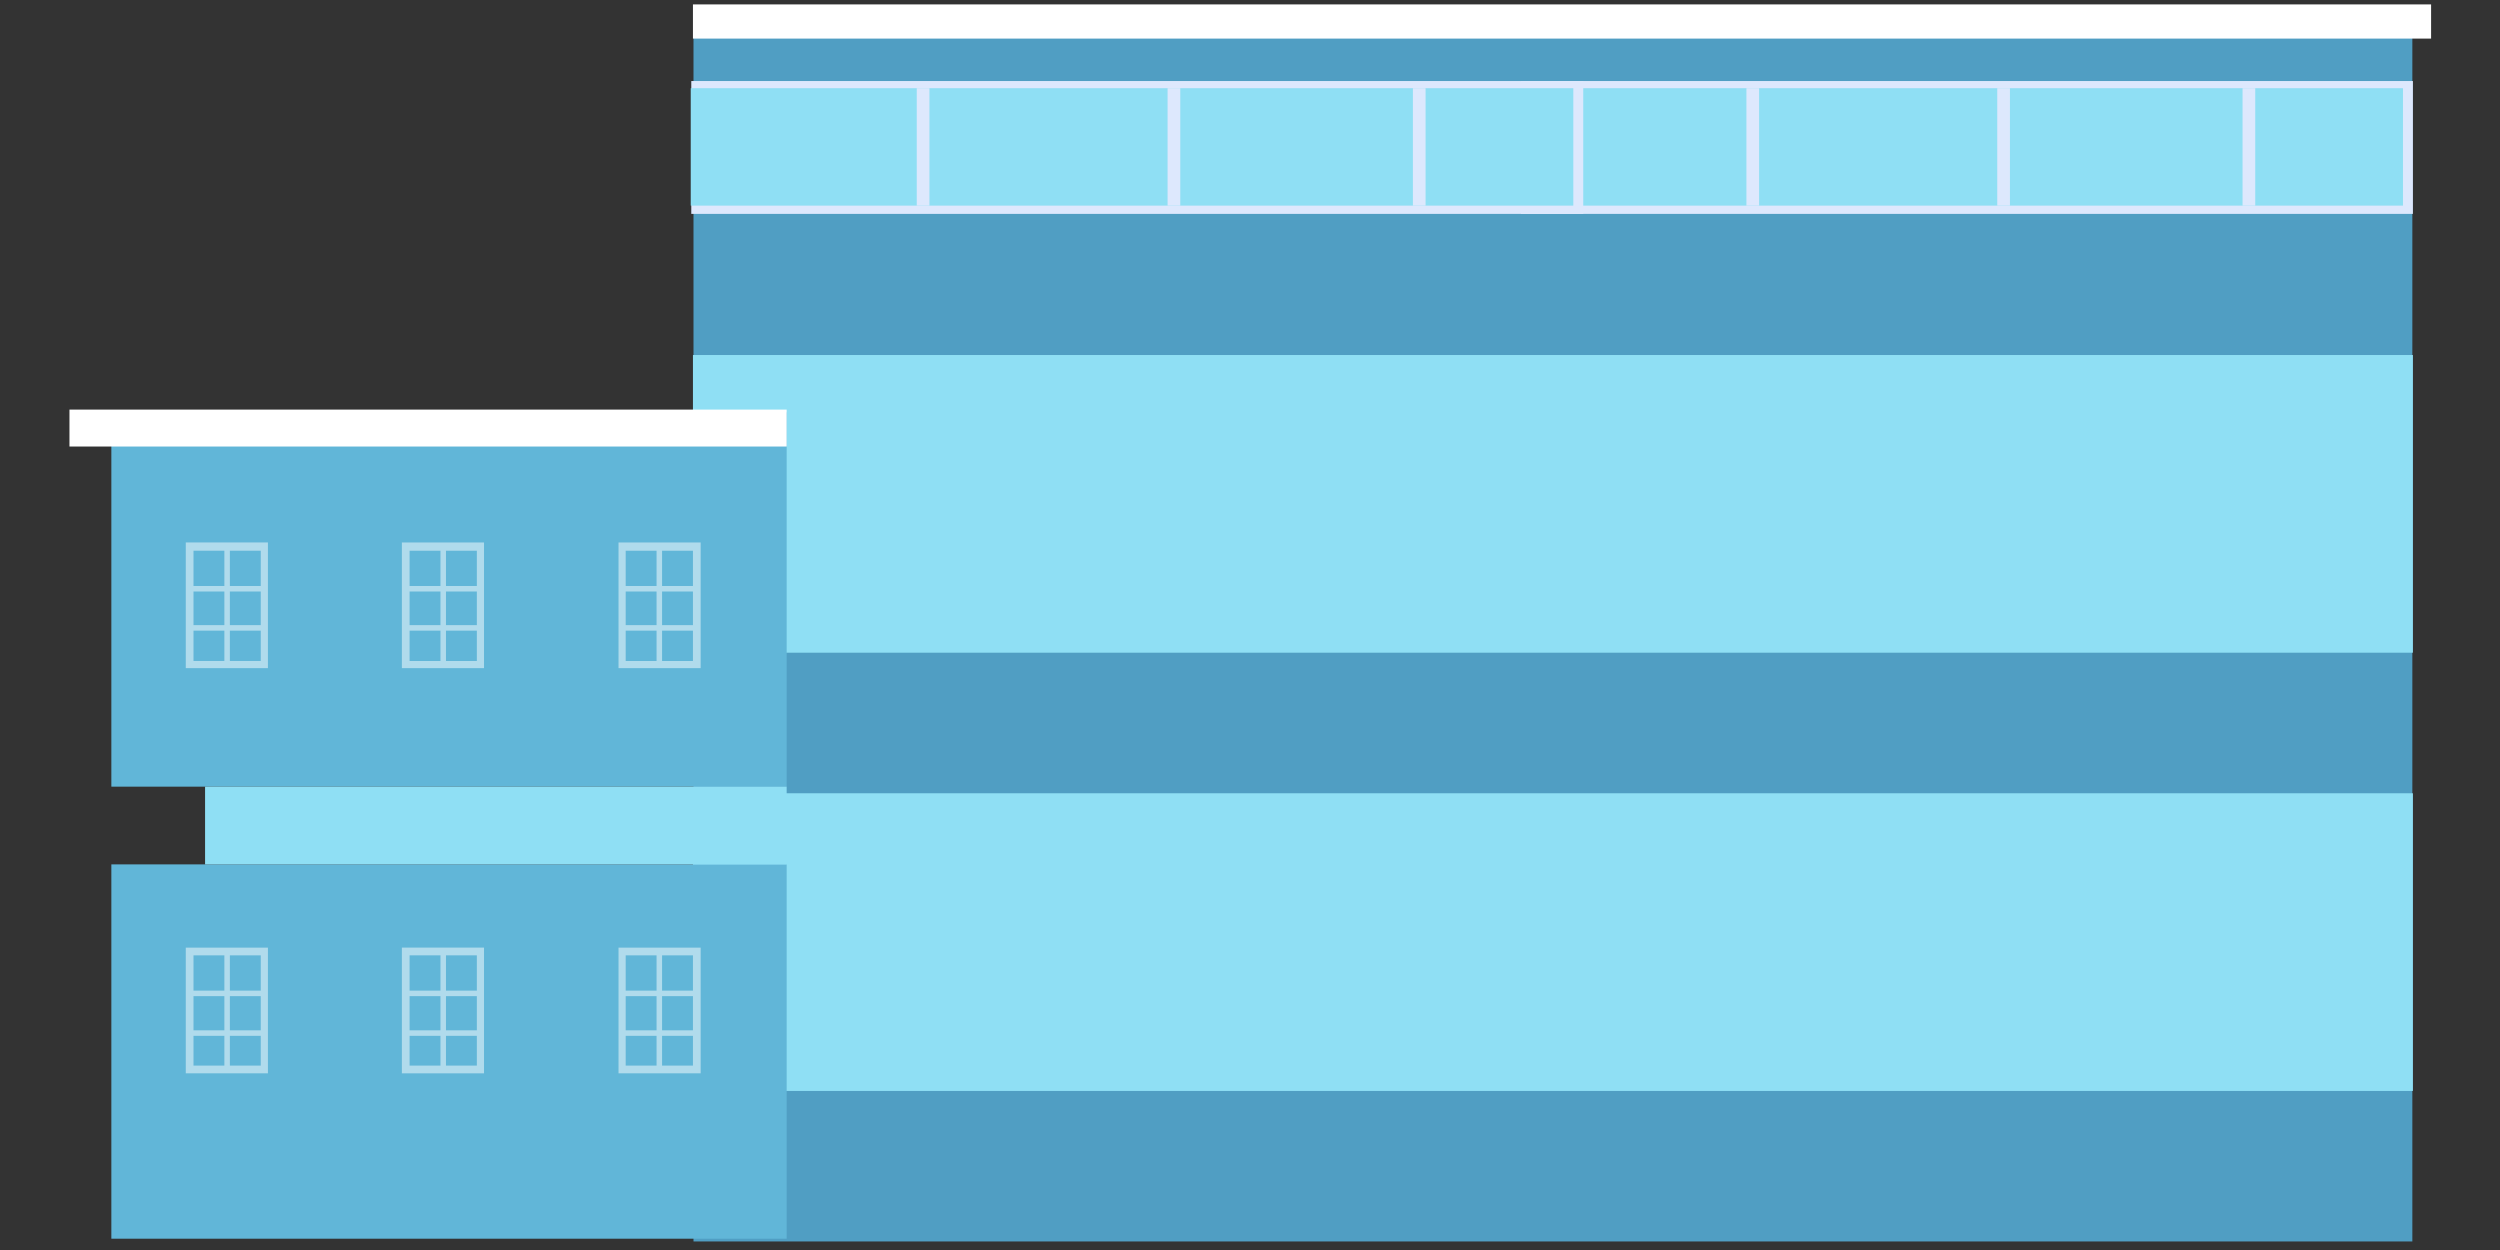 <?xml version="1.0" encoding="utf-8"?>
<!-- Generator: Adobe Illustrator 22.1.0, SVG Export Plug-In . SVG Version: 6.00 Build 0)  -->
<svg version="1.1" id="Capa_1" xmlns="http://www.w3.org/2000/svg" xmlns:xlink="http://www.w3.org/1999/xlink" x="0px" y="0px"
	 viewBox="0 0 453.5 226.8" style="enable-background:new 0 0 453.5 226.8;" xml:space="preserve">
<rect x="0" y="0" width="453.5" height="226.8" fill="#333333" stroke="none"/>
<style type="text/css">
	.st0{fill:#509EC3;}
	.st1{fill:#DDE8FD;}
	.st2{fill:#8FDFF4;}
	.st3{fill:#FFFFFF;}
	.st4{fill:#61B6D8;}
	.st5{opacity:0.5;}
	.st6{fill:none;}
</style>
<g>
	<rect x="125.8" y="3.9" class="st0" width="311.8" height="221.3"/>
	<rect x="275.9" y="14.7" class="st1" width="161.8" height="24.1"/>
	<rect x="125.7" y="143.9" class="st2" width="312" height="54"/>
	<rect x="125.7" y="64.4" class="st2" width="312" height="54"/>
	<rect x="125.7" y="0.8" class="st3" width="315.3" height="6.2"/>
	<rect x="20.2" y="74.8" class="st4" width="122.5" height="67.9"/>
	<rect x="20.2" y="156.8" class="st4" width="122.5" height="67.9"/>
	<rect x="37.2" y="142.7" class="st2" width="105.5" height="14.1"/>
	<rect x="275.8" y="16" class="st2" width="160.1" height="21.3"/>
	<rect x="12.6" y="74.3" class="st3" width="130.1" height="6.7"/>
	<rect x="316.8" y="16" class="st1" width="2.3" height="21.3"/>
	<rect x="362.3" y="16" class="st1" width="2.3" height="21.3"/>
	<rect x="406.8" y="16" class="st1" width="2.3" height="21.3"/>
	<rect x="125.4" y="14.7" class="st1" width="161.8" height="24.1"/>
	<rect x="125.3" y="16" class="st2" width="160.1" height="21.3"/>
	<rect x="166.3" y="16" class="st1" width="2.3" height="21.3"/>
	<rect x="211.8" y="16" class="st1" width="2.3" height="21.3"/>
	<rect x="256.3" y="16" class="st1" width="2.3" height="21.3"/>
	<g class="st5">
		<path class="st3" d="M48.7,121.2H33.7V98.4h14.9V121.2z M35.1,119.9h12.2v-20H35.1V119.9z"/>
		<rect x="35" y="106.3" class="st3" width="12.5" height="1"/>
		<rect x="35" y="113.4" class="st3" width="12.5" height="1"/>
		<rect x="40.7" y="99" class="st3" width="1" height="21.5"/>
		<path class="st3" d="M87.9,121.2H72.9V98.4h14.9V121.2z M74.3,119.9h12.2v-20H74.3V119.9z"/>
		<rect x="74.1" y="106.3" class="st3" width="12.5" height="1"/>
		<rect x="74.1" y="113.4" class="st3" width="12.5" height="1"/>
		<rect x="79.9" y="99" class="st3" width="1" height="21.5"/>
		<path class="st3" d="M127.1,121.2h-14.9V98.4h14.9V121.2z M113.5,119.9h12.2v-20h-12.2V119.9z"/>
		<rect x="113.3" y="106.3" class="st3" width="12.5" height="1"/>
		<rect x="113.3" y="113.4" class="st3" width="12.5" height="1"/>
		<rect x="119.1" y="99" class="st3" width="1" height="21.5"/>
		<rect x="33.7" y="98.4" class="st6" width="93.3" height="22.8"/>
	</g>
	<g class="st5">
		<path class="st3" d="M48.7,194.7H33.7v-22.8h14.9V194.7z M35.1,193.3h12.2v-20H35.1V193.3z"/>
		<rect x="35" y="179.7" class="st3" width="12.5" height="1"/>
		<rect x="35" y="186.9" class="st3" width="12.5" height="1"/>
		<rect x="40.7" y="172.5" class="st3" width="1" height="21.5"/>
		<path class="st3" d="M87.9,194.7H72.9v-22.8h14.9V194.7z M74.3,193.3h12.2v-20H74.3V193.3z"/>
		<rect x="74.1" y="179.7" class="st3" width="12.5" height="1"/>
		<rect x="74.1" y="186.9" class="st3" width="12.5" height="1"/>
		<rect x="79.9" y="172.5" class="st3" width="1" height="21.5"/>
		<path class="st3" d="M127.1,194.7h-14.9v-22.8h14.9V194.7z M113.5,193.3h12.2v-20h-12.2V193.3z"/>
		<rect x="113.3" y="179.7" class="st3" width="12.5" height="1"/>
		<rect x="113.3" y="186.9" class="st3" width="12.5" height="1"/>
		<rect x="119.1" y="172.5" class="st3" width="1" height="21.5"/>
		<rect x="33.7" y="171.9" class="st6" width="93.3" height="22.8"/>
	</g>
	<rect x="12.6" y="0.8" class="st6" width="428.4" height="225.2"/>
	<rect x="12.6" y="0.8" class="st6" width="428.4" height="225.2"/>
</g>
</svg>
